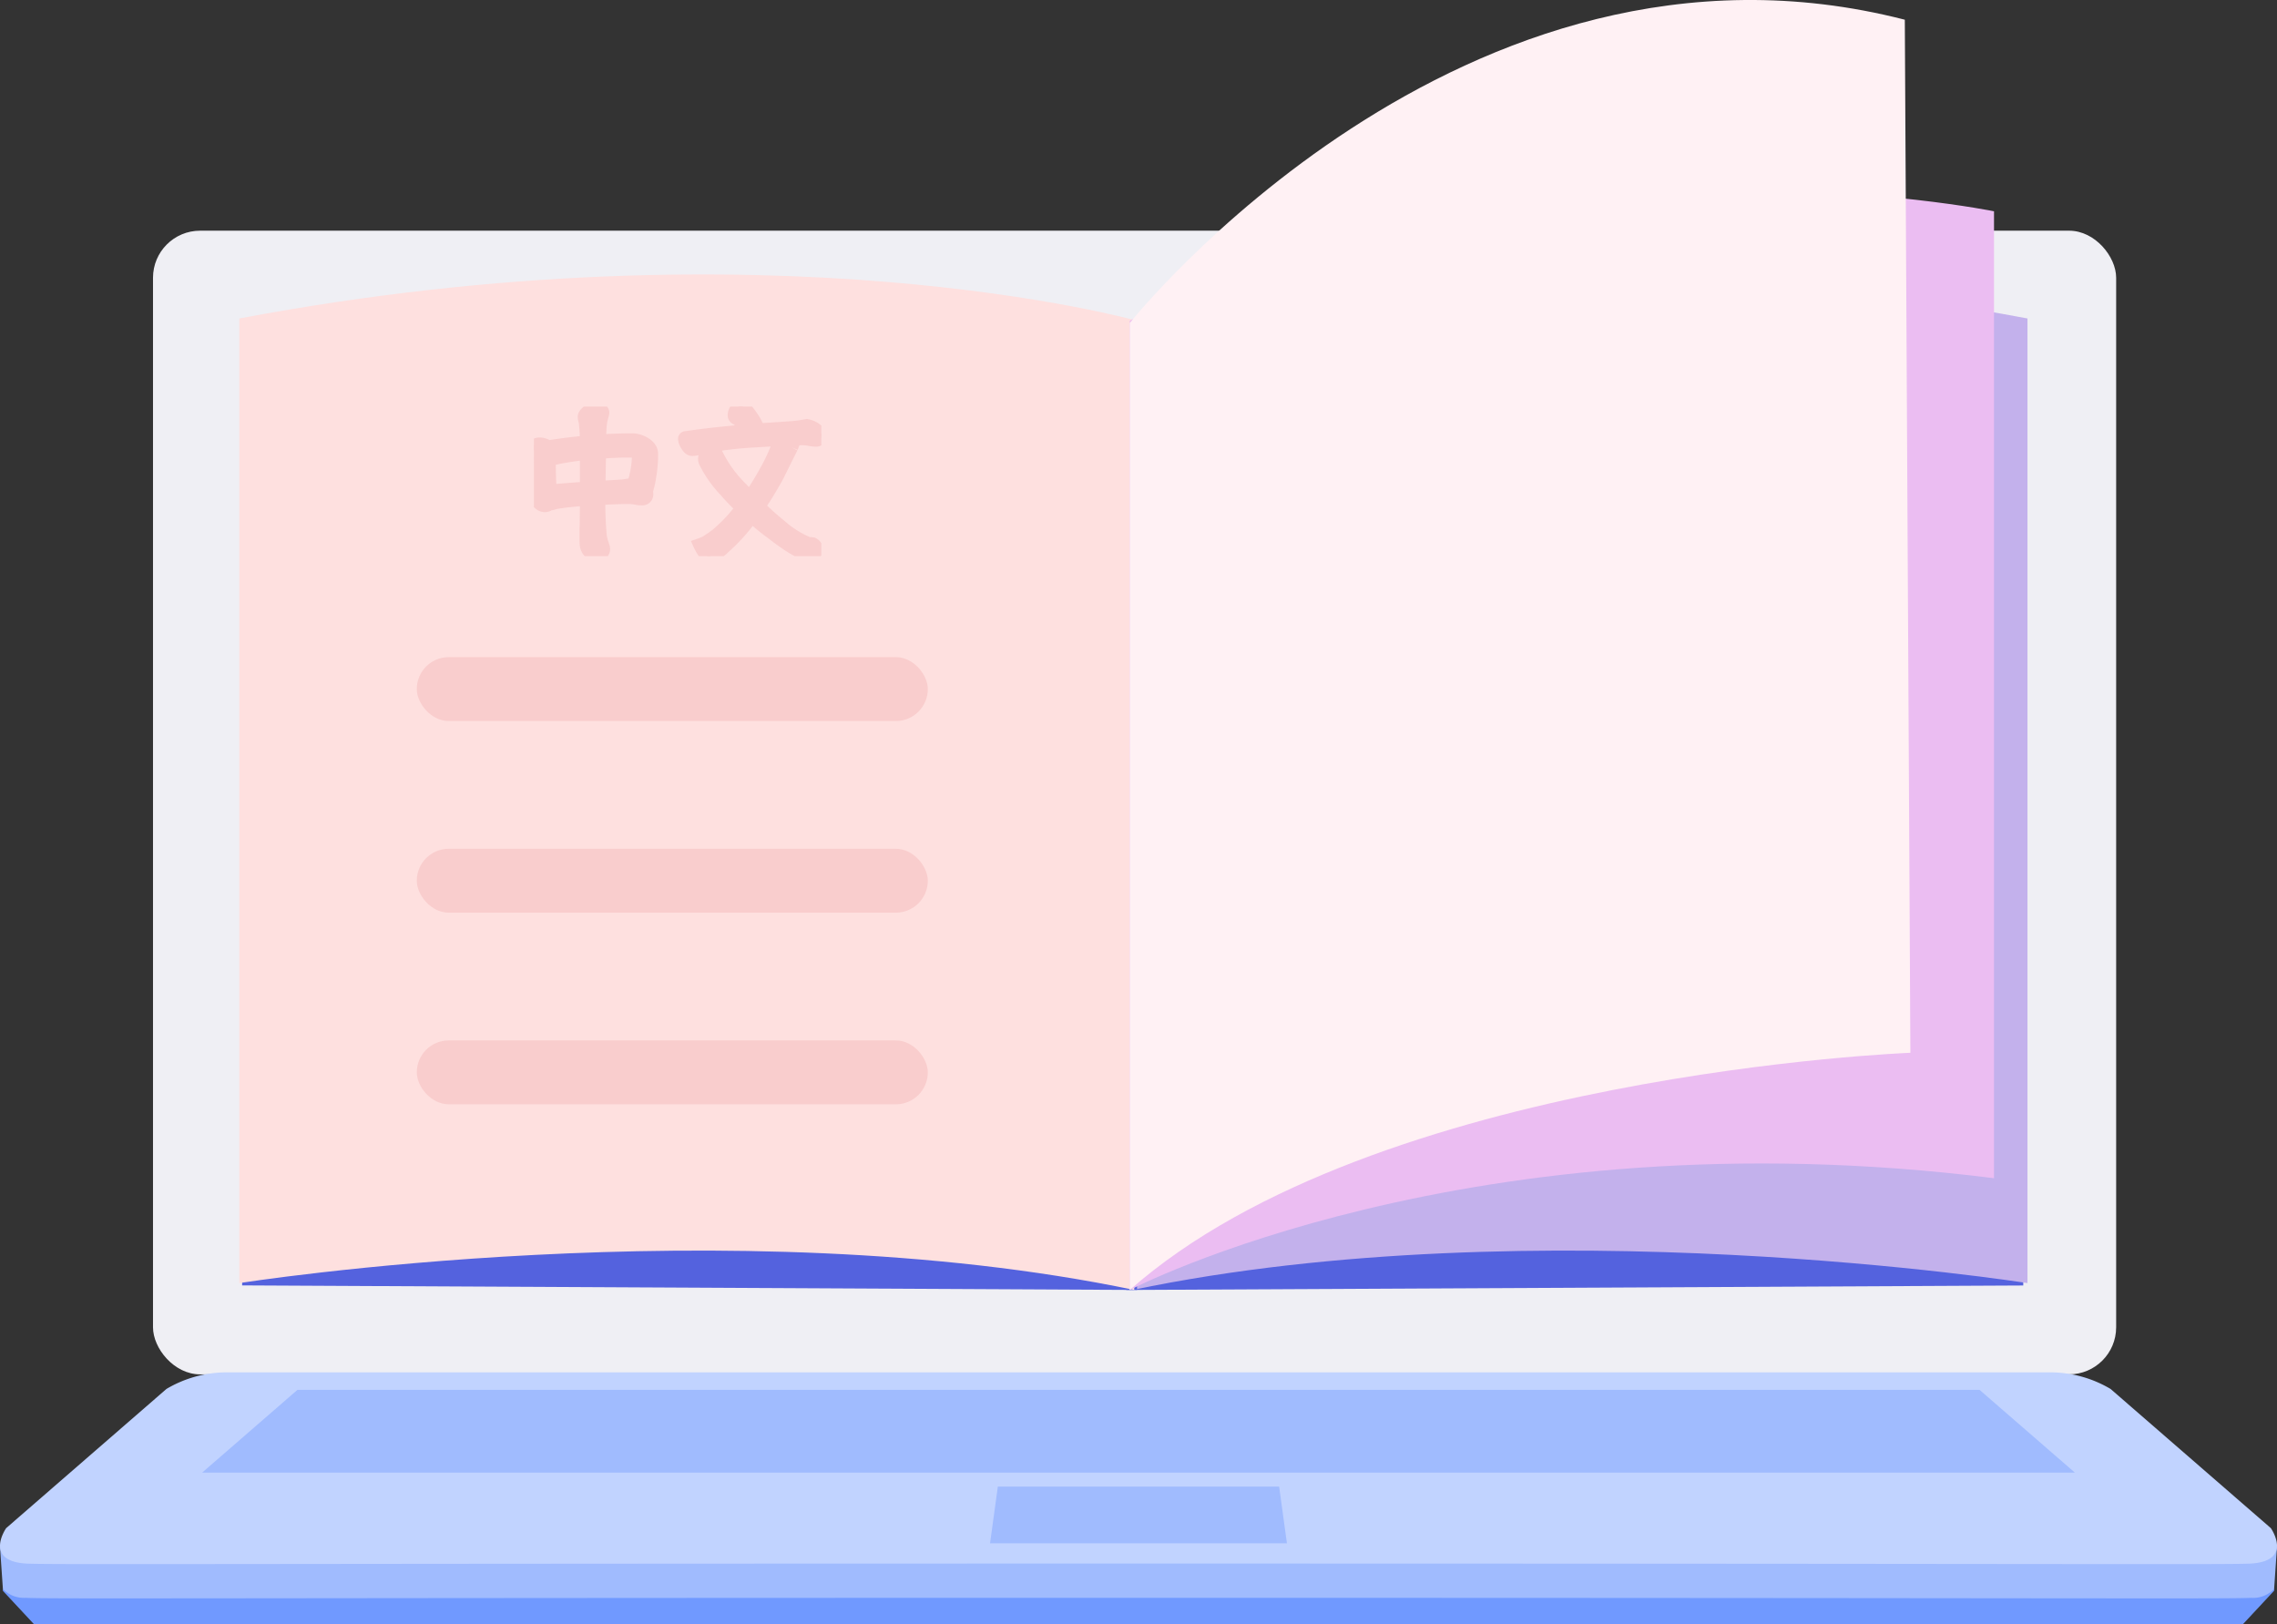 <svg xmlns="http://www.w3.org/2000/svg" xmlns:xlink="http://www.w3.org/1999/xlink" width="193.466" height="137.983" viewBox="0 0 193.466 137.983">
  <rect x="0" y="0" width="193.466" height="137.983" fill="#333333" stroke="none"/>
  <defs>
    <clipPath id="clip-path">
      <path id="Path_1059" data-name="Path 1059" d="M0,0H152.667V109.6H0Z" fill="#0c51b9"/>
    </clipPath>
    <clipPath id="clip-path-2">
      <rect id="Rectangle_130" data-name="Rectangle 130" width="193.466" height="21.383" fill="none"/>
    </clipPath>
    <clipPath id="clip-path-3">
      <rect id="Rectangle_115" data-name="Rectangle 115" width="24.424" height="12.712" fill="#f9cdcd" stroke="#f9cdcd" stroke-width="1"/>
    </clipPath>
  </defs>
  <g id="Group_250" data-name="Group 250" transform="translate(-4468 -3397.4)">
    <rect id="Rectangle_131" data-name="Rectangle 131" width="166.8" height="97.17" rx="4" transform="translate(4481 3417)" fill="#efeff4"/>
    <g id="Group_237" data-name="Group 237" transform="translate(4184.852 3228.231)">
      <path id="Path_1053" data-name="Path 1053" d="M75.883,33.239v80.588l76.219-.38V32.859Z" transform="translate(302.953 164.941)" fill="#5462de"/>
      <g id="Mask_Group_22" data-name="Mask Group 22" transform="translate(303.482 169.168)" clip-path="url(#clip-path)">
        <path id="Path_1054" data-name="Path 1054" d="M75.882,32.252s31.031-8.719,76.274-.194v81.959s-41.69-6.588-76.038.581Z" transform="translate(-0.225 -4.999)" fill="#c3b1ec"/>
        <path id="Path_1055" data-name="Path 1055" d="M76.273,115.4.236,115.013V32.86l76.037.387Z" transform="translate(0.002 -5.801)" fill="#5462de"/>
        <path id="Path_1056" data-name="Path 1056" d="M76.274,32.252S45.243,23.533,0,32.058v81.959s41.69-6.588,76.038.581Z" transform="translate(0 -4.999)" fill="#fee0df"/>
        <path id="Path_1057" data-name="Path 1057" d="M75.882,113.057s28.9-15.113,73.431-9.494V21.409s-38.847-7.944-73.431,9.3Z" transform="translate(-0.225 -3.457)" fill="#ebbdf2"/>
        <path id="Path_1058" data-name="Path 1058" d="M75.882,27.446S104.07-8.012,141.734,1.677l.473,87.772S96.727,91.193,75.882,109.6Z" transform="translate(-0.225 0)" fill="#fff1f4"/>
      </g>
    </g>
    <path id="Path_1088" data-name="Path 1088" d="M97.117,14.823H0l.251,3.648,2.633,2.824h187.7l2.633-2.824.25-3.648Z" transform="translate(4468 3514)" fill="#a0bbfe"/>
    <g id="Mask_Group_243" data-name="Mask Group 243" transform="translate(4468 3514)" clip-path="url(#clip-path-2)">
      <path id="Path_1089" data-name="Path 1089" d="M192.943,13.235,179.327,1.411a10.047,10.047,0,0,0-5-1.411H19.14a10.053,10.053,0,0,0-5,1.411L.524,13.235s-1.945,2.773,1.667,3.008c1.659.108,16.257,0,94.088,0h.908c77.832,0,92.431.108,94.089,0,3.612-.235,1.667-3.008,1.667-3.008" transform="translate(0 0)" fill="#c1d3ff"/>
      <path id="Path_1090" data-name="Path 1090" d="M191.239,19.155c-1.659.108-16.257,0-94.088,0h-.91c-77.831,0-92.429.108-94.088,0A2.487,2.487,0,0,1,.2,18.4l.011.164,2.633,2.824h187.7l2.633-2.824.011-.164a2.487,2.487,0,0,1-1.95.76" transform="translate(0.036 0)" fill="#7099ff"/>
      <path id="Path_1091" data-name="Path 1091" d="M165.574,1.484H22.66l-8.1,7.033H173.676Z" transform="translate(2.616 0)" fill="#a0bbfe"/>
      <path id="Path_1092" data-name="Path 1092" d="M95.87,9.706h-23.9l-.663,4.818H96.533Z" transform="translate(12.812 0)" fill="#a0bbfe"/>
    </g>
    <g id="Group_244" data-name="Group 244" transform="translate(3910.412 3277.478)">
      <rect id="Rectangle_111" data-name="Rectangle 111" width="43.42" height="5.428" rx="2.714" transform="translate(593 175.754)" fill="#f9cdcd"/>
      <rect id="Rectangle_112" data-name="Rectangle 112" width="43.42" height="5.428" rx="2.714" transform="translate(593 192.037)" fill="#f9cdcd"/>
      <rect id="Rectangle_113" data-name="Rectangle 113" width="43.42" height="5.428" rx="2.714" transform="translate(593 208.319)" fill="#f9cdcd"/>
      <g id="Group_212" data-name="Group 212" transform="translate(602.95 154.463)">
        <g id="Group_211" data-name="Group 211" transform="translate(0 0)" clip-path="url(#clip-path-3)">
          <path id="Path_1063" data-name="Path 1063" d="M9.172,3.063a1.963,1.963,0,0,0-.815-.184q-1.29,0-2.711.092,0-.724.04-1.184a3.81,3.81,0,0,1,.132-.776A1.812,1.812,0,0,0,5.909.616q0-.184-.25-.316A1.081,1.081,0,0,0,5.186.168a1.072,1.072,0,0,0-.592.3q-.368.276-.368.513a1.534,1.534,0,0,0,.079.408q.039.276.066.632.026.276.04,1.053-1.513.132-3.171.395a.728.728,0,0,0-.145-.079,1.31,1.31,0,0,0-.579-.158.716.716,0,0,0-.368.079Q0,3.4,0,3.511a.859.859,0,0,0,.026.21.836.836,0,0,1,.04.3A32.144,32.144,0,0,0,.264,8.1a.423.423,0,0,0,.171.264.707.707,0,0,0,.513.21.646.646,0,0,0,.408-.158,1.347,1.347,0,0,0,.2-.013,3.8,3.8,0,0,1,.474-.118Q3,8.129,4.409,8.037v.079q0,1.368-.027,2.369V11.59q0,1.105,1.027,1.105a.658.658,0,0,0,.382-.118.383.383,0,0,0,.184-.342.755.755,0,0,0-.066-.316c-.026-.1-.057-.193-.092-.289a3.136,3.136,0,0,1-.132-.645q-.119-1.329-.119-3.014,1.7-.092,2.46-.092a3.173,3.173,0,0,1,.566.052A2.917,2.917,0,0,0,9.186,8a.434.434,0,0,0,.46-.487.334.334,0,0,0-.052-.158,7.712,7.712,0,0,0,.289-1.237,10.68,10.68,0,0,0,.171-1.974.912.912,0,0,0-.236-.632,1.686,1.686,0,0,0-.645-.448M4.409,6.985q-.579.039-1.211.092-.816.052-1.737.145a3.8,3.8,0,0,1-.052-.54q-.039-.5-.053-2.027a2.573,2.573,0,0,0,.356-.079q.368-.092.513-.118,1.079-.2,2.184-.316ZM8.475,6.5c-.018.044-.04.1-.066.158q-.606.106-.816.132-.421.04-2.013.119l.052-2.869q1.224-.105,2.461-.105.71,0,.737.316A7.743,7.743,0,0,1,8.475,6.5" transform="translate(-0.001 -0.102)" fill="#f9cdcd" stroke="#f9cdcd" stroke-width="1"/>
          <path id="Path_1064" data-name="Path 1064" d="M41.766,3.487A5.549,5.549,0,0,0,42,2.8c.228-.009.434-.013.618-.013a3.183,3.183,0,0,1,.566.052,2.916,2.916,0,0,0,.592.066.434.434,0,0,0,.461-.487q0-.211-.513-.566a1.767,1.767,0,0,0-.711-.289q-.618.105-.829.132-.606.066-2.974.211l-.29.026A3.891,3.891,0,0,0,38.384.882Q37.845.053,37.463,0a.569.569,0,0,0-.5.224.856.856,0,0,0-.184.513A.337.337,0,0,0,37,1.053a3.742,3.742,0,0,1,.355.276,2.7,2.7,0,0,1,.448.553l.079.132q-.8.066-1.685.158-1.592.145-3.5.421a.146.146,0,0,0-.131.158,1.124,1.124,0,0,0,.224.579q.211.368.473.368a1.951,1.951,0,0,0,.5-.066q.264-.079.645-.171a34.1,34.1,0,0,1,4.408-.5q1.04-.066,1.856-.105a16.954,16.954,0,0,1-1.329,2.869q-.592,1.052-1.184,1.908-.317-.316-.671-.7a10.542,10.542,0,0,1-2.066-2.816l-.25-.105a1.3,1.3,0,0,0-.316-.039.74.74,0,0,0-.448.144.4.4,0,0,0-.144.329.711.711,0,0,0,.092.342,9.972,9.972,0,0,0,1.737,2.435q.6.7,1.342,1.4-.2.25-.395.487A13.638,13.638,0,0,1,35.3,10.87a11.171,11.171,0,0,1-.947.645q-.316.132-.514.2.448.987.829,1a2.437,2.437,0,0,0,1.355-.737,15.247,15.247,0,0,0,2.145-2.342,1.653,1.653,0,0,0,.158-.224,20.39,20.39,0,0,0,1.684,1.369q2.316,1.8,3.2,1.829a.825.825,0,0,0,.474-.118.394.394,0,0,0,.211-.368.639.639,0,0,0-.382-.513,1.164,1.164,0,0,0-.158-.013c-.052,0-.123,0-.21-.013a8.437,8.437,0,0,1-2.343-1.474q-.869-.7-1.816-1.619.79-1.158,1.579-2.592,1.065-2.158,1.2-2.408" transform="translate(-19.816 0)" fill="#f9cdcd" stroke="#f9cdcd" stroke-width="1"/>
        </g>
      </g>
    </g>
  </g>
</svg>
